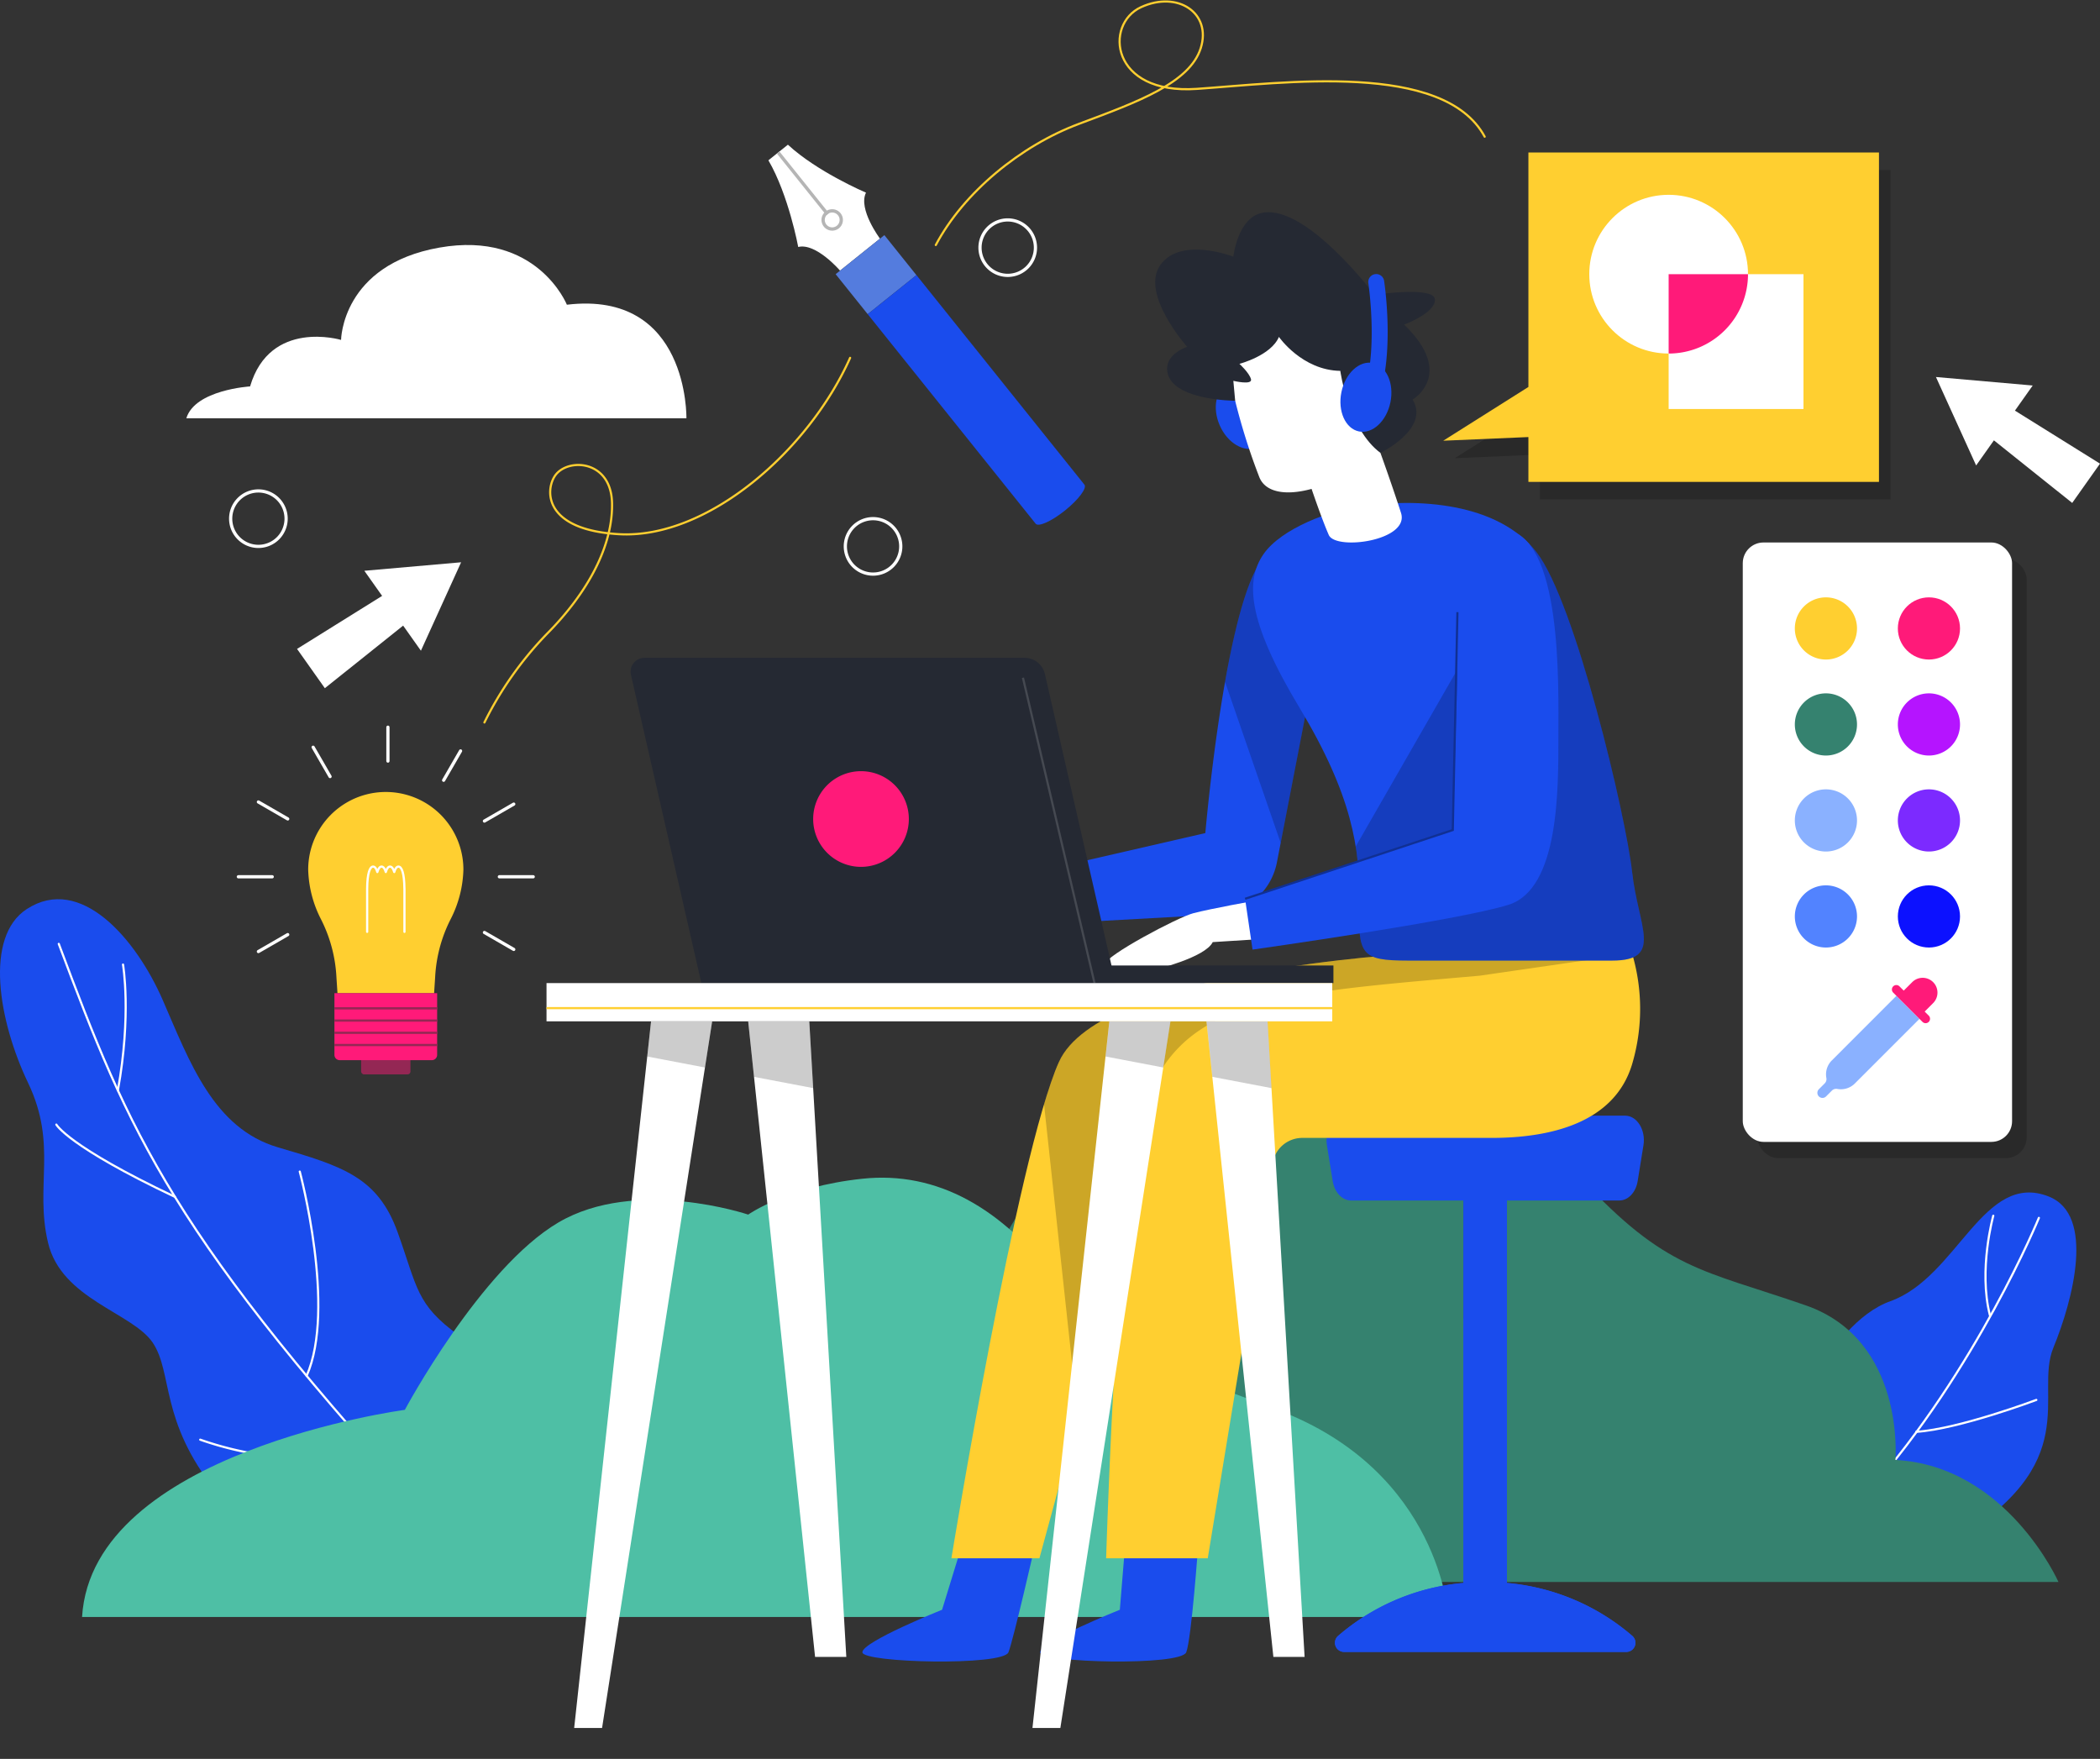 <svg xmlns="http://www.w3.org/2000/svg" xmlns:xlink="http://www.w3.org/1999/xlink" width="489.945" height="410.349" viewBox="0 0 489.945 410.349">
  <rect x="0" y="0" width="489.945" height="410.349" fill="#333333" stroke="none"/>
  <defs>
    <clipPath id="clip-path">
      <rect width="489.945" height="410.349" fill="none"/>
    </clipPath>
  </defs>
  <g id="Repeat_Grid_2" data-name="Repeat Grid 2" clip-path="url(#clip-path)">
    <g id="Group_1720" data-name="Group 1720" transform="translate(-383.896 -147.954)">
      <g id="Group_1692" data-name="Group 1692" transform="translate(383.896 357.744)">
        <path id="Path_3281" data-name="Path 3281" d="M390.124,244.7c12.535-8.178,25.5,6.881,31.754,21.247s11.833,29.922,26.881,34.334,23.284,6.927,27.921,19.841,4.285,16.82,14.262,24.019,20.326,20.041,21.788,34.343L460.7,402.218s-13.383-5.44-26.467-21.777-9.986-27.494-14.674-34.548-21.334-10.131-24.464-23.4,2.273-22.772-4.643-37.246S380.191,251.184,390.124,244.7Z" transform="translate(-383.896 -242.391)" fill="#1a4ced"/>
        <path id="Path_3282" data-name="Path 3282" d="M390.056,247.07c16.537,44.164,26.073,68.036,89.963,137.154" transform="translate(-376.345 -236.654)" fill="none" stroke="#fff" stroke-linecap="round" stroke-linejoin="round" stroke-width="0.5"/>
        <path id="Path_3283" data-name="Path 3283" d="M397.449,249.237s2.015,11.609-1.2,29.368" transform="translate(-368.749 -233.997)" fill="none" stroke="#fff" stroke-linecap="round" stroke-linejoin="round" stroke-width="0.5"/>
        <path id="Path_3284" data-name="Path 3284" d="M389.8,266.01s2.729,5.053,27.669,16.86" transform="translate(-376.656 -213.433)" fill="none" stroke="#fff" stroke-linecap="round" stroke-linejoin="round" stroke-width="0.5"/>
        <path id="Path_3285" data-name="Path 3285" d="M415.314,270.936s8.564,31.975,1.6,47.661" transform="translate(-345.378 -207.394)" fill="none" stroke="#fff" stroke-linecap="round" stroke-linejoin="round" stroke-width="0.5"/>
        <path id="Path_3286" data-name="Path 3286" d="M404.883,299.034a78.368,78.368,0,0,0,40.289,3.088" transform="translate(-358.166 -172.945)" fill="none" stroke="#fff" stroke-linecap="round" stroke-linejoin="round" stroke-width="0.5"/>
      </g>
      <g id="Group_1693" data-name="Group 1693" transform="translate(800.327 426.164)">
        <path id="Path_3287" data-name="Path 3287" d="M632.542,274.071c10.863,4.307,5.636,24.132,1.066,35.263s7.642,26.933-23.805,45.4L570.97,331.2s9.383-27.255,24.62-32.718C611.279,292.852,617.272,268.016,632.542,274.071Z" transform="translate(-570.97 -273.127)" fill="#1a4ced"/>
        <path id="Path_3288" data-name="Path 3288" d="M619.509,275.789s-14.485,35.372-39.8,63.936" transform="translate(-560.255 -269.863)" fill="none" stroke="#fff" stroke-linecap="round" stroke-linejoin="round" stroke-width="0.5"/>
        <path id="Path_3289" data-name="Path 3289" d="M593.812,275.563s-3.511,12.553-.781,23.235" transform="translate(-545.197 -270.14)" fill="none" stroke="#fff" stroke-linecap="round" stroke-linejoin="round" stroke-width="0.5"/>
        <path id="Path_3290" data-name="Path 3290" d="M612.754,294.867s-17.989,6.778-28.019,7.446" transform="translate(-554.094 -246.473)" fill="none" stroke="#fff" stroke-linecap="round" stroke-linejoin="round" stroke-width="0.5"/>
      </g>
      <path id="Path_3292" data-name="Path 3292" d="M476.859,384.044H750.18s-12.014-27.088-38.045-28.482c0,0,2.4-27.992-20.989-36.086-24.17-8.368-32.538-8.158-52.525-29.762s-37.175-34.617-70.647-32.758S497.312,285.14,476.859,384.044Z" transform="translate(113.975 132.995)" fill="#35826f"/>
      <path id="Path_3293" data-name="Path 3293" d="M556.24,165.963v54.7L536.367,233.2l19.873-.853v10.464h81.788V165.963Z" transform="translate(186.933 21.651)" opacity="0.2"/>
      <path id="Path_3294" data-name="Path 3294" d="M392.5,374.061H711.289s-1.765-33.911-39.886-48.32-39.053-13.481-51.6-30.214-27.745-25.566-45.248-23.707-26.646,8.368-26.646,8.368-26.185-8.833-44.314,1.859S467.8,325.741,467.8,325.741,394.821,335.459,392.5,374.061Z" transform="translate(10.544 151.134)" fill="#4ebfa5"/>
      <g id="Group_1694" data-name="Group 1694" transform="translate(693.38 408.242)">
        <rect id="Rectangle_332" data-name="Rectangle 332" width="10.153" height="96.99" transform="translate(31.946 16.726)" fill="#1a4ced"/>
        <path id="Path_3297" data-name="Path 3297" d="M547.43,314.963V272.59H537.277v30.5Z" transform="translate(-505.331 -255.864)" opacity="0.2"/>
        <path id="Path_3298" data-name="Path 3298" d="M591.252,284.863H528.645c-2.064,0-3.847-1.892-4.274-4.534l-1.349-8.354c-.574-3.555,1.5-6.9,4.274-6.9H592.6c2.776,0,4.848,3.344,4.274,6.9l-1.349,8.354C595.1,282.971,593.315,284.863,591.252,284.863Z" transform="translate(-522.926 -265.076)" fill="#1a4ced"/>
        <path id="Path_3299" data-name="Path 3299" d="M558.861,313.951a51.911,51.911,0,0,0-34.3,12.557,2.132,2.132,0,0,0,1.374,3.755h65.857a2.132,2.132,0,0,0,1.373-3.755A51.916,51.916,0,0,0,558.861,313.951Z" transform="translate(-521.84 -205.154)" fill="#1a4ced"/>
        <path id="Path_3300" data-name="Path 3300" d="M593.164,377.218A51.43,51.43,0,0,0,563.939,364.9V272.59H553.786V364.9a51.424,51.424,0,0,0-29.225,12.319,2.132,2.132,0,0,0,1.374,3.755h65.857A2.132,2.132,0,0,0,593.164,377.218Z" transform="translate(-521.84 -255.864)" fill="#1a4ced"/>
      </g>
      <g id="Group_1702" data-name="Group 1702" transform="translate(439.506 317.609)">
        <g id="Group_1696" data-name="Group 1696" transform="translate(16.293 15.113)">
          <rect id="Rectangle_333" data-name="Rectangle 333" width="11.505" height="5.868" rx="0.657" transform="translate(12.352 60.022)" fill="#942754"/>
          <path id="Path_3301" data-name="Path 3301" d="M452.408,249.257a18.105,18.105,0,1,0-36.211,0,26.775,26.775,0,0,0,2.945,11.511,33.561,33.561,0,0,1,3.646,13.617l.24,3.715h22.545l.243-3.715a33.527,33.527,0,0,1,3.646-13.617A26.775,26.775,0,0,0,452.408,249.257Z" transform="translate(-416.197 -231.15)" fill="#ffcf30"/>
          <path id="Rectangle_334" data-name="Rectangle 334" d="M0,0H23.961a0,0,0,0,1,0,0V14.393a1.227,1.227,0,0,1-1.227,1.227H1.227A1.227,1.227,0,0,1,0,14.393V0A0,0,0,0,1,0,0Z" transform="translate(6.124 46.948)" fill="#ff1a79"/>
          <path id="Path_3302" data-name="Path 3302" d="M431.081,254.19V244.122h-.007c-.033-3.664-.639-5.149-1.389-5.149-.385,0-.732.387-.986,1.262-.252-.875-.6-1.262-.986-1.262s-.732.387-.986,1.262c-.251-.875-.6-1.262-.986-1.262s-.735.387-.986,1.262c-.252-.875-.6-1.262-.986-1.262-.75,0-1.356,1.485-1.389,5.149h0V254.19" transform="translate(-408.623 -221.559)" fill="none" stroke="#fff" stroke-linecap="round" stroke-linejoin="round" stroke-width="0.517"/>
          <g id="Group_1695" data-name="Group 1695" transform="translate(6.124 50.48)">
            <line id="Line_21" data-name="Line 21" x2="23.961" fill="none" stroke="#942754" stroke-miterlimit="10" stroke-width="0.517"/>
            <line id="Line_22" data-name="Line 22" x2="23.961" transform="translate(0 2.852)" fill="none" stroke="#942754" stroke-miterlimit="10" stroke-width="0.517"/>
            <line id="Line_23" data-name="Line 23" x2="23.961" transform="translate(0 5.704)" fill="none" stroke="#942754" stroke-miterlimit="10" stroke-width="0.517"/>
            <line id="Line_24" data-name="Line 24" x2="23.961" transform="translate(0 8.556)" fill="none" stroke="#942754" stroke-miterlimit="10" stroke-width="0.517"/>
          </g>
        </g>
        <g id="Group_1701" data-name="Group 1701">
          <g id="Group_1700" data-name="Group 1700">
            <line id="Line_25" data-name="Line 25" y2="7.902" transform="translate(34.895)" fill="none" stroke="#fff" stroke-linecap="round" stroke-linejoin="round" stroke-width="0.75"/>
            <line id="Line_26" data-name="Line 26" x2="3.951" y2="6.843" transform="translate(17.448 4.675)" fill="none" stroke="#fff" stroke-linecap="round" stroke-linejoin="round" stroke-width="0.75"/>
            <g id="Group_1697" data-name="Group 1697" transform="translate(4.675 17.448)">
              <line id="Line_27" data-name="Line 27" x2="6.843" y2="3.951" stroke-width="0.75" stroke="#fff" stroke-linecap="round" stroke-linejoin="round" fill="none"/>
              <line id="Line_28" data-name="Line 28" x2="6.843" y2="3.951" transform="translate(52.735 30.447)" fill="none" stroke="#fff" stroke-linecap="round" stroke-linejoin="round" stroke-width="0.75"/>
            </g>
            <g id="Group_1698" data-name="Group 1698" transform="translate(0 34.895)">
              <line id="Line_29" data-name="Line 29" x2="7.902" stroke-width="0.75" stroke="#fff" stroke-linecap="round" stroke-linejoin="round" fill="none"/>
              <line id="Line_30" data-name="Line 30" x2="7.902" transform="translate(60.893)" fill="none" stroke="#fff" stroke-linecap="round" stroke-linejoin="round" stroke-width="0.75"/>
            </g>
            <g id="Group_1699" data-name="Group 1699" transform="translate(4.675 17.945)">
              <line id="Line_31" data-name="Line 31" y1="3.951" x2="6.843" transform="translate(0 30.446)" fill="none" stroke="#fff" stroke-linecap="round" stroke-linejoin="round" stroke-width="0.75"/>
              <line id="Line_32" data-name="Line 32" y1="3.951" x2="6.843" transform="translate(52.735)" fill="none" stroke="#fff" stroke-linecap="round" stroke-linejoin="round" stroke-width="0.75"/>
            </g>
            <line id="Line_33" data-name="Line 33" y1="6.843" x2="3.951" transform="translate(47.894 5.537)" fill="none" stroke="#fff" stroke-linecap="round" stroke-linejoin="round" stroke-width="0.75"/>
          </g>
        </g>
      </g>
      <path id="Path_3303" data-name="Path 3303" d="M443.929,227.71l9.378-20.633-22.577,1.982,4.147,5.86-19.847,12.369,6.487,9.166,18.266-14.6Z" transform="translate(38.17 72.058)" fill="#fff"/>
      <path id="Path_3304" data-name="Path 3304" d="M596.177,208.293,586.8,187.66l22.577,1.982-4.147,5.86,19.847,12.369-6.487,9.166-18.266-14.6Z" transform="translate(248.765 48.252)" fill="#fff"/>
      <path id="Path_3305" data-name="Path 3305" d="M403.425,214.253H520.1s.621-29.9-27.89-26.5c0,0-6.972-17.352-29.749-13.325s-22.933,21.537-22.933,21.537-16.577-4.957-21.227,10.847C418.3,206.816,405.44,207.591,403.425,214.253Z" transform="translate(23.942 31.291)" fill="#fff"/>
      <g id="Group_1703" data-name="Group 1703" transform="translate(563.171 181.711)">
        <path id="Path_3306" data-name="Path 3306" d="M468.98,163.311l-2.273,1.823-2.275,1.823c4.733,8.125,6.956,20.219,6.956,20.219,4.16-1.022,9.759,5.518,9.759,5.518l9.316-7.466S485.3,178.341,487.2,174.5C487.2,174.5,475.88,169.7,468.98,163.311Z" transform="translate(-464.432 -163.311)" fill="#fff"/>
        <line id="Line_34" data-name="Line 34" x2="11.546" y2="14.405" transform="translate(2.274 1.824)" fill="none" stroke="#b5b5b5" stroke-miterlimit="10" stroke-width="0.771"/>
        <path id="Path_3307" data-name="Path 3307" d="M473.935,171.04a2.116,2.116,0,1,1-2.974-.329A2.113,2.113,0,0,1,473.935,171.04Z" transform="translate(-457.4 -154.808)" fill="none" stroke="#b5b5b5" stroke-miterlimit="10" stroke-width="0.771"/>
        <rect id="Rectangle_335" data-name="Rectangle 335" width="14.575" height="11.958" transform="matrix(0.78, -0.625, 0.625, 0.78, 15.687, 30.209)" fill="#547cde"/>
        <path id="Path_3308" data-name="Path 3308" d="M474.839,186.094l39.187,48.89c.648.808,3.718-.579,6.858-3.1s5.162-5.211,4.514-6.019l-39.187-48.89Z" transform="translate(-451.673 -146.555)" fill="#1a4ced"/>
      </g>
      <path id="Path_3309" data-name="Path 3309" d="M519.987,185.653c-9.761,21.846-33.417,42.31-53.921,41.137-17.586-1.006-17.276-10.3-14.874-13.712,2.9-4.109,13.016-3.662,13.247,6.42s-5.723,21-15.179,30.534a81.482,81.482,0,0,0-14.592,20.684" transform="translate(62.247 45.791)" fill="none" stroke="#ffcf30" stroke-linecap="round" stroke-linejoin="round" stroke-width="0.5"/>
      <path id="Path_3310" data-name="Path 3310" d="M481.975,205.117c6.507-12.254,19.756-23.177,33.468-28.291s25.8-9.53,28.355-17.664-5.347-13.481-13.946-9.53-7.206,20.453,13.016,19.059,57.639-6.509,67.168,11.155" transform="translate(120.247 0)" fill="none" stroke="#ffcf30" stroke-linecap="round" stroke-linejoin="round" stroke-width="0.5"/>
      <path id="Path_3311" data-name="Path 3311" d="M555.032,164.13v54.7L535.159,231.37l19.873-.853v10.464H636.82V164.13Z" transform="translate(185.452 19.404)" fill="#ffcf30"/>
      <g id="Group_1704" data-name="Group 1704" transform="translate(754.687 193.404)">
        <circle id="Ellipse_14" data-name="Ellipse 14" cx="18.516" cy="18.516" r="18.516" fill="#fff"/>
        <rect id="Rectangle_336" data-name="Rectangle 336" width="31.455" height="31.455" transform="translate(18.516 18.516)" fill="#fff"/>
        <path id="Path_3312" data-name="Path 3312" d="M558.785,195.4A18.516,18.516,0,0,0,577.3,176.882H558.785Z" transform="translate(-540.269 -158.366)" fill="#ff1a79"/>
      </g>
      <g id="Group_1708" data-name="Group 1708" transform="translate(790.497 274.516)">
        <g id="Group_1705" data-name="Group 1705" transform="translate(3.405 3.776)" opacity="0.2">
          <rect id="Rectangle_337" data-name="Rectangle 337" width="62.831" height="139.844" rx="4.829"/>
        </g>
        <g id="Group_1707" data-name="Group 1707">
          <rect id="Rectangle_338" data-name="Rectangle 338" width="62.831" height="139.844" rx="4.829" fill="#fff"/>
          <path id="Path_3313" data-name="Path 3313" d="M586.515,218.006a7.252,7.252,0,1,1-7.252-7.252A7.252,7.252,0,0,1,586.515,218.006Z" transform="translate(-559.864 -197.95)" fill="#ffcf30"/>
          <circle id="Ellipse_15" data-name="Ellipse 15" cx="7.253" cy="7.253" r="7.253" transform="translate(36.18 12.803)" fill="#ff1a79"/>
          <path id="Path_3314" data-name="Path 3314" d="M586.515,228.067a7.252,7.252,0,1,1-7.252-7.252A7.252,7.252,0,0,1,586.515,228.067Z" transform="translate(-559.864 -185.615)" fill="#35826f"/>
          <path id="Path_3315" data-name="Path 3315" d="M597.312,228.067a7.252,7.252,0,1,1-7.252-7.252A7.253,7.253,0,0,1,597.312,228.067Z" transform="translate(-546.627 -185.615)" fill="#b514ff"/>
          <path id="Path_3316" data-name="Path 3316" d="M586.515,238.128a7.252,7.252,0,1,1-7.252-7.252A7.251,7.251,0,0,1,586.515,238.128Z" transform="translate(-559.864 -173.28)" fill="#8ab1ff"/>
          <path id="Path_3317" data-name="Path 3317" d="M597.312,238.128a7.252,7.252,0,1,1-7.252-7.252A7.252,7.252,0,0,1,597.312,238.128Z" transform="translate(-546.627 -173.28)" fill="#7c2aff"/>
          <path id="Path_3318" data-name="Path 3318" d="M586.515,248.189a7.252,7.252,0,1,1-7.252-7.252A7.251,7.251,0,0,1,586.515,248.189Z" transform="translate(-559.864 -160.945)" fill="#5283ff"/>
          <circle id="Ellipse_16" data-name="Ellipse 16" cx="7.253" cy="7.253" r="7.253" transform="translate(36.18 79.992)" fill="#0c11ff"/>
          <g id="Group_1706" data-name="Group 1706" transform="translate(17.406 101.565)">
            <path id="Path_3319" data-name="Path 3319" d="M598.189,257.892l-5.374-5.376L577.732,267.6a4.58,4.58,0,0,0-1.26,4.089h0a1.4,1.4,0,0,1-.387,1.253l-1.365,1.365a1.188,1.188,0,0,0,0,1.678h0a1.186,1.186,0,0,0,1.681,0l1.362-1.362a1.4,1.4,0,0,1,1.255-.387h0a4.583,4.583,0,0,0,4.089-1.262Z" transform="translate(-574.373 -248.314)" fill="#8ab1ff"/>
            <path id="Path_3320" data-name="Path 3320" d="M590.784,259.471l-.971-.971,1.977-1.977a3.454,3.454,0,0,0-4.886-4.884l-1.977,1.977-.968-.971a1.033,1.033,0,1,0-1.46,1.46l6.825,6.823a1.032,1.032,0,0,0,1.46-1.458Z" transform="translate(-564.782 -250.629)" fill="#ff1a79"/>
          </g>
        </g>
      </g>
      <g id="Group_1711" data-name="Group 1711" transform="translate(585.095 197.461)">
        <path id="Path_3321" data-name="Path 3321" d="M512.745,310.038l-1.24,15.184s-18.592,7.437-18.592,9.917,32.847,3.254,34.087,0,2.789-25.1,2.789-25.1Z" transform="translate(-451.438 0.83)" fill="#1a4ced"/>
        <path id="Path_3322" data-name="Path 3322" d="M497.543,310.038l-4.668,15.184s-18.594,7.437-18.594,9.917,32.849,3.254,34.087,0,6.217-25.1,6.217-25.1Z" transform="translate(-474.281 0.83)" fill="#1a4ced"/>
        <path id="Path_3323" data-name="Path 3323" d="M591.3,248.089s-72.98,3.88-82.586,25.257c-9.73,21.648-25.1,115.82-25.1,115.82h20.531l27.425-100.636s72.513-2.195,88.549-9.53,22.312-30.911,22.312-30.911Z" transform="translate(-462.842 -75.121)" fill="#ffcf30"/>
        <path id="Path_3324" data-name="Path 3324" d="M501.218,356.212l18.445-67.682s72.513-2.195,88.549-9.53,22.312-30.911,22.312-30.911h-51.13s-72.98,3.88-82.586,25.257a83.926,83.926,0,0,0-3.488,9.9Z" transform="translate(-450.939 -75.121)" opacity="0.2"/>
        <path id="Path_3325" data-name="Path 3325" d="M622.543,248.089a45.384,45.384,0,0,1,0,25.8c-4.183,13.946-19.522,17.2-32.769,17.2H545.592a7,7,0,0,0-6.905,5.866l-15.15,92.215H499.829s2.556-84.09,7.9-102.5c8.056-27.736,28.818-29.007,79.253-33.424Z" transform="translate(-442.958 -75.121)" fill="#ffcf30"/>
        <path id="Path_3326" data-name="Path 3326" d="M546.909,206.223C537.382,214.357,532.5,271.3,532.5,271.3l-40.44,9.3v12.087l43.178-2.377A15.065,15.065,0,0,0,549.2,278.126l7.934-40.992Z" transform="translate(-452.484 -126.45)" fill="#1a4ced"/>
        <path id="Path_3327" data-name="Path 3327" d="M534.62,242.555s-10.053,1.8-14.293,2.9c-3.684.959-20.629,9.995-20.629,11.911s11.622,1.278,11.622,1.278,11.793-2.845,13.539-6.449l11.909-.755Z" transform="translate(-443.119 -81.906)" fill="#fff"/>
        <path id="Path_3328" data-name="Path 3328" d="M525.271,273.6l7.059-36.469L522.1,206.223c-4.163,3.555-7.44,16.432-9.81,29.8Z" transform="translate(-427.677 -126.45)" opacity="0.2"/>
        <path id="Path_3329" data-name="Path 3329" d="M539.984,201.643c13.625-1.95,32.3-.93,41.368,10.689s20.918,61.824,22.312,74.605,7.437,20.687-4.648,20.687H551.373c-11.157,0-11.622-1.4-11.388-13.712s-1.627-24.869-13.946-45.322-12.55-29.749-8.368-35.792S533.4,202.583,539.984,201.643Z" transform="translate(-424.08 -133.029)" fill="#1a4ced"/>
        <path id="Path_3330" data-name="Path 3330" d="M526.8,288.623c-.234,12.317.231,13.712,11.388,13.712h47.644c12.087,0,6.044-7.9,4.648-20.684s-13.247-62.985-22.312-74.608a23.205,23.205,0,0,0-1.647-1.872l-40.54,70.576A71.67,71.67,0,0,1,526.8,288.623Z" transform="translate(-410.895 -127.74)" opacity="0.2"/>
        <path id="Path_3331" data-name="Path 3331" d="M574.753,203.658c13.734,1.155,12.735,36.206,12.735,48.291s.231,35.559-11.622,39.278-59.731,10.458-59.731,10.458l-1.745-11.851L562.851,273.8s.931-29.98,1.162-40.207S561.555,202.545,574.753,203.658Z" transform="translate(-425.106 -129.648)" fill="#1a4ced"/>
        <path id="Path_3332" data-name="Path 3332" d="M522.937,193.628c1.821,4.114.906,8.506-2.043,9.812s-6.816-.973-8.637-5.086-.9-8.506,2.046-9.812S521.119,189.514,522.937,193.628Z" transform="translate(-428.868 -148.579)" fill="#1a4ced"/>
        <path id="Path_3333" data-name="Path 3333" d="M515.12,202.587a147.322,147.322,0,0,0,5.647,17.853c1.4,3.47,6.021,4.392,12.181,2.714,0,0,2.386,7.054,4.013,10.749s18.941,1.345,16.851-5.151-4.8-14-4.8-14,7.244-32.467-15.649-34.595S508.736,198.816,515.12,202.587Z" transform="translate(-428.147 -158.6)" fill="#fff"/>
        <path id="Path_3334" data-name="Path 3334" d="M533.839,199.48s5.387,7.789,14.32,7.925c0,0,1.843,13.528,9.358,19.13,0,0,11.629-5.6,7.515-12.435,0,0,10.068-5.877-1.984-17.49,0,0,7.457-2.76,7.174-5.9s-14.1-1.044-14.1-1.044-15.807-21.087-26.111-19.151c-5.814,1.093-6.807,10.249-6.807,10.249s-12.194-4.784-17.016,1.912,6.24,19.128,6.24,19.128-4.773,1.5-4.679,5.193c.187,7.341,15.88,7.379,15.88,7.379l-.425-4.646s4.539,1.093,4.111-.41-2.694-3.553-2.694-3.553S531.994,203.851,533.839,199.48Z" transform="translate(-436.655 -170.387)" fill="#252933"/>
        <ellipse id="Ellipse_17" data-name="Ellipse 17" cx="8.145" cy="5.84" rx="8.145" ry="5.84" transform="translate(110.141 49.995) rotate(-78.584)" fill="#1a4ced"/>
        <g id="Group_1710" data-name="Group 1710" transform="translate(117.415 14.459)">
          <g id="Group_1709" data-name="Group 1709">
            <path id="Path_3335" data-name="Path 3335" d="M528.887,205.124a1.894,1.894,0,0,1-.481-.065,1.859,1.859,0,0,1-1.315-2.277c2.638-9.879.594-23.623.574-23.758a1.859,1.859,0,1,1,3.675-.561c.091.592,2.186,14.638-.659,25.279A1.859,1.859,0,0,1,528.887,205.124Z" transform="translate(-527.028 -176.882)" fill="#1a4ced"/>
          </g>
        </g>
        <path id="Path_3336" data-name="Path 3336" d="M563.939,212.3l-1.087,50.839L514.39,279.179" transform="translate(-425.106 -118.995)" fill="none" stroke="#103094" stroke-miterlimit="10" stroke-width="0.5"/>
      </g>
      <g id="Group_1719" data-name="Group 1719" transform="translate(511.403 301.424)">
        <path id="Path_3337" data-name="Path 3337" d="M563.125,292.975H466.5l-16.428-71.914a3.249,3.249,0,0,1,3.168-3.971H541.9a4.872,4.872,0,0,1,4.75,3.786Z" transform="translate(-430.374 -217.09)" fill="#252933"/>
        <rect id="Rectangle_339" data-name="Rectangle 339" width="108.615" height="4.106" transform="translate(74.976 71.78)" fill="#252933"/>
        <g id="Group_1715" data-name="Group 1715" transform="translate(6.452 84.809)">
          <g id="Group_1714" data-name="Group 1714">
            <g id="Group_1712" data-name="Group 1712">
              <path id="Path_3338" data-name="Path 3338" d="M476.268,255.189l-25.685,164.86h-6.508l17.938-164.86Z" transform="translate(-444.075 -255.189)" fill="#fff"/>
              <path id="Path_3339" data-name="Path 3339" d="M485.207,403.47l-8.64-148.281H462.312L477.92,403.47Z" transform="translate(-421.716 -255.189)" fill="#fff"/>
            </g>
            <g id="Group_1713" data-name="Group 1713" transform="translate(106.924)">
              <path id="Path_3340" data-name="Path 3340" d="M524.3,255.189l-25.685,164.86h-6.508l17.938-164.86Z" transform="translate(-492.108 -255.189)" fill="#fff"/>
              <path id="Path_3341" data-name="Path 3341" d="M533.24,403.47,524.6,255.189H510.345L525.954,403.47Z" transform="translate(-469.75 -255.189)" fill="#fff"/>
            </g>
          </g>
        </g>
        <g id="Group_1716" data-name="Group 1716" transform="translate(23.497 84.809)" opacity="0.2">
          <path id="Path_3342" data-name="Path 3342" d="M465.2,265.96l1.678-10.772H452.625l-.893,8.206Z" transform="translate(-451.732 -255.189)"/>
          <path id="Path_3343" data-name="Path 3343" d="M476.567,255.189H462.312l1.363,12.951,13.8,2.629Z" transform="translate(-438.761 -255.189)"/>
        </g>
        <g id="Group_1717" data-name="Group 1717" transform="translate(130.433 84.809)" opacity="0.2">
          <path id="Path_3344" data-name="Path 3344" d="M513.241,265.96l1.678-10.772H500.664l-.893,8.206Z" transform="translate(-499.771 -255.189)"/>
          <path id="Path_3345" data-name="Path 3345" d="M524.606,255.189H510.351l1.363,12.951,13.8,2.629Z" transform="translate(-486.8 -255.189)"/>
        </g>
        <rect id="Rectangle_340" data-name="Rectangle 340" width="183.318" height="8.923" transform="translate(0 75.886)" fill="#fff"/>
        <line id="Line_35" data-name="Line 35" x2="183.592" transform="translate(0 81.727)" fill="none" stroke="#ffcf30" stroke-miterlimit="10" stroke-width="0.5"/>
        <line id="Line_36" data-name="Line 36" x2="16.695" y2="71.235" transform="translate(111.154 4.651)" fill="none" stroke="#fff" stroke-miterlimit="10" stroke-width="0.5" opacity="0.15"/>
        <path id="Path_3346" data-name="Path 3346" d="M491.446,240.132a11.161,11.161,0,1,1-11.161-11.161A11.162,11.162,0,0,1,491.446,240.132Z" transform="translate(-406.913 -202.524)" fill="#ff1a79"/>
      </g>
      <path id="Path_3351" data-name="Path 3351" d="M499.541,177.664a6.466,6.466,0,1,1-6.464-6.467A6.466,6.466,0,0,1,499.541,177.664Z" transform="translate(125.93 28.068)" fill="none" stroke="#fff" stroke-linecap="round" stroke-linejoin="round" stroke-width="0.75"/>
      <path id="Path_3352" data-name="Path 3352" d="M421.006,206.068a6.467,6.467,0,1,1-6.467-6.467A6.468,6.468,0,0,1,421.006,206.068Z" transform="translate(29.641 62.892)" fill="none" stroke="#fff" stroke-linecap="round" stroke-linejoin="round" stroke-width="0.75"/>
      <path id="Path_3353" data-name="Path 3353" d="M485.426,208.973a6.465,6.465,0,1,1-6.467-6.467A6.466,6.466,0,0,1,485.426,208.973Z" transform="translate(108.624 66.454)" fill="none" stroke="#fff" stroke-linecap="round" stroke-linejoin="round" stroke-width="0.75"/>
    </g>
  </g>
</svg>
